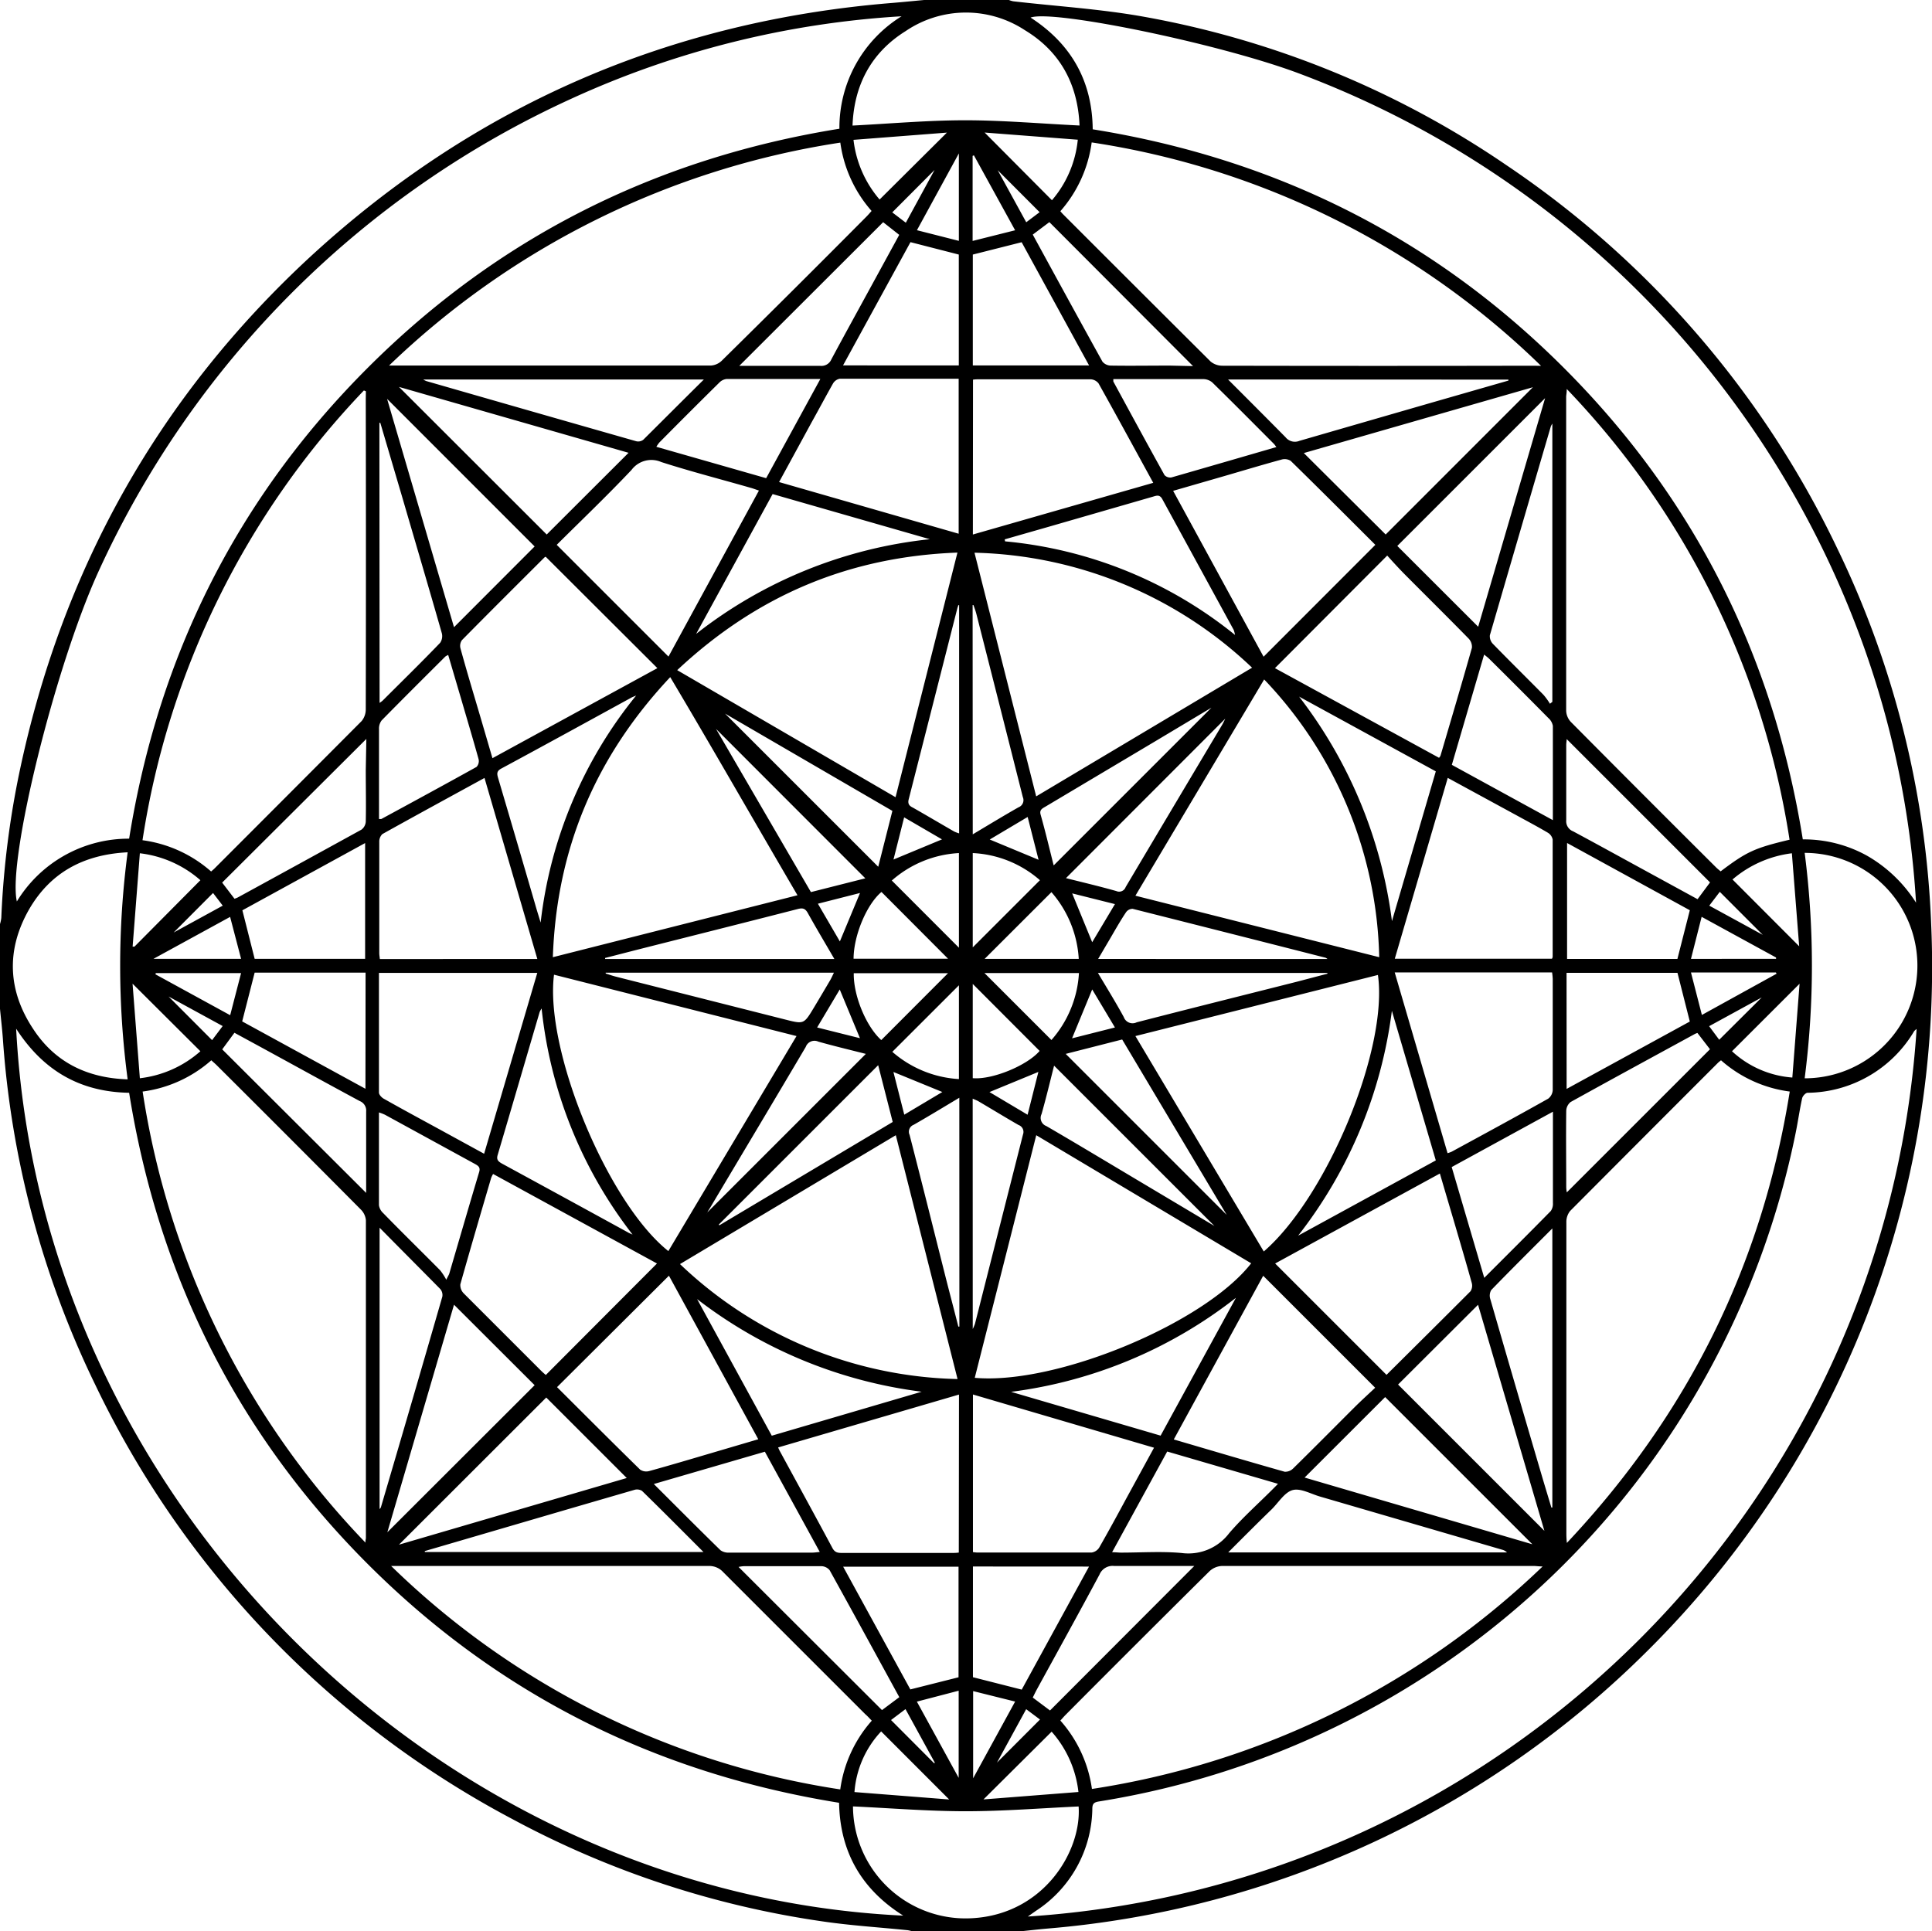 <svg id="Layer_1" data-name="Layer 1" xmlns="http://www.w3.org/2000/svg" viewBox="0 0 299.07 299"><title>tool-5</title><path d="M1.24,156.43q0-6.56,0-13.12a5.59,5.59,0,0,0,.2-.94,138.46,138.46,0,0,1,2.83-22.67c6.59-31.31,21.52-58,45-79.7C74.76,16.54,104.88,3.49,139.42.7,141,.57,142.67.4,144.3.25h13.12a3.81,3.81,0,0,0,.66.2c6.67.77,13.4,1.18,20,2.35a144.5,144.5,0,0,1,56.32,23A148.66,148.66,0,0,1,285.57,85a146.45,146.45,0,0,1,14.61,58.31,149.15,149.15,0,0,1-43.83,112.43,149,149,0,0,1-92.93,43.08c-1.51.13-3,.31-4.51.46H142.57a5.6,5.6,0,0,0-.81-.2c-4.38-.45-8.79-.72-13.15-1.36a144.91,144.91,0,0,1-48.08-15.86A148.65,148.65,0,0,1,16,214.66,145.39,145.39,0,0,1,1.68,161C1.57,159.5,1.39,158,1.24,156.43Zm2.5,3.08C7.57,233.06,69.5,293.44,141.06,296.82c-6.51-4.1-9.8-9.93-9.93-17.47-28.37-4.57-52.79-16.77-73-37s-32.38-44.69-36.9-72.92C13.62,169.3,7.94,166,3.74,159.51ZM297.84,140a143.26,143.26,0,0,0-8.72-41.37,147.93,147.93,0,0,0-87.2-87.16c-12.45-4.58-37.72-9.76-41.15-8.5,6.28,4.06,9.55,9.82,9.62,17.3,28.36,4.56,52.79,16.76,73,37s32.39,44.68,36.92,72.93a20.15,20.15,0,0,1,10,2.56A21.81,21.81,0,0,1,297.84,140Zm.09,19.55a2.56,2.56,0,0,0-.38.34,19.41,19.41,0,0,1-16.5,9.54c-.3,0-.77.51-.84.85-.39,1.77-.64,3.57-1,5.34A131.14,131.14,0,0,1,171.33,279.15c-.8.13-1,.4-1,1.16a19.16,19.16,0,0,1-8.76,15.79l-1.22.86C234.28,292.12,293.15,233.05,297.93,159.5ZM140.8,2.77a143,143,0,0,0-51,12.71A148,148,0,0,0,16.45,88.81c-6.71,14.73-14.07,44.57-12.6,51a20.25,20.25,0,0,1,17.38-9.72c4.51-28.24,16.71-52.68,36.95-72.91s44.67-32.44,73-37A20.28,20.28,0,0,1,140.8,2.77ZM23.32,169.24a128.44,128.44,0,0,0,34.49,69.83c0-.45.07-.57.07-.69q0-24.62,0-49.23a2.69,2.69,0,0,0-.8-1.66q-11.11-11.19-22.29-22.32c-.25-.25-.53-.48-.84-.77A20,20,0,0,1,23.32,169.24ZM239.79,56.89A126.79,126.79,0,0,0,170.23,22.3a20.16,20.16,0,0,1-4.85,10.65c.19.22.29.34.41.46q11.41,11.42,22.85,22.81a2.85,2.85,0,0,0,1.85.65q24.06.05,48.12,0ZM57.88,60.83l-.31-.13a128.88,128.88,0,0,0-34.27,69.63,20.07,20.07,0,0,1,10.62,4.84c.23-.2.42-.35.58-.52q11.37-11.37,22.72-22.77a2.85,2.85,0,0,0,.64-1.85q.05-24,0-48Zm73.44-38.5A128.63,128.63,0,0,0,61.47,56.84c.57,0,.81,0,1,0q24.43,0,48.86,0a2.67,2.67,0,0,0,1.67-.78Q124.23,45,135.36,33.79c.28-.28.53-.58.8-.88A20.1,20.1,0,0,1,131.32,22.33ZM278.26,130.25a129.26,129.26,0,0,0-34.49-69.78c0,.64-.09.93-.09,1.21q0,24.32,0,48.64a2.68,2.68,0,0,0,.73,1.7q11.2,11.29,22.47,22.51c.23.23.48.42.71.62C271.65,132.09,272.82,131.55,278.26,130.25ZM136.19,266.64c-.38-.39-.68-.73-1-1q-11-11-22-22a2.91,2.91,0,0,0-2.27-.95q-23.95,0-47.89,0H61.79a126.73,126.73,0,0,0,69.52,34.59A20.12,20.12,0,0,1,136.19,266.64Zm103.88-23.88c-.69,0-1-.07-1.35-.07q-24.19,0-48.37,0a3,3,0,0,0-1.9.83q-11.16,11.06-22.24,22.2c-.28.28-.54.59-.83.9a20.13,20.13,0,0,1,4.89,10.59,128.57,128.57,0,0,0,69.81-34.49Zm27.58-78.36c-.21.17-.35.27-.46.38q-11.46,11.46-22.9,22.95a2.71,2.71,0,0,0-.58,1.76q0,24,0,48c0,.43,0,.86.08,1.63,18.77-19.95,30.22-43.08,34.5-69.88A19.9,19.9,0,0,1,267.65,164.4ZM106.07,104l33.8,19.67,9.58-37.87C132.72,86.43,118.46,92.39,106.07,104Zm18.62,34.85c-6.63-11.32-13-22.51-19.7-33.77-11.62,12.37-17.59,26.64-18.17,43.36Zm24.77,74.87L139.91,176,106.5,195.95A64.27,64.27,0,0,0,149.46,213.75Zm65.28-65.28a64.2,64.2,0,0,0-17.81-43L177,138.92Zm-62.61,65.12c12.6,1.12,35.55-8.43,42.79-17.73L161.65,176ZM196.87,194c9.81-8.49,19.29-31.39,17.67-42.81L177,160.65ZM152.09,85.82l9.55,37.72,33.42-19.92A64.4,64.4,0,0,0,152.09,85.82ZM104.7,193.94l19.84-33.29L87,151.15C85.53,162.86,95.29,186.45,104.7,193.94ZM87.42,84.6l17.3,17.3,14-25.7c-.55-.19-.89-.32-1.25-.42-4.63-1.33-9.3-2.53-13.87-4A3.83,3.83,0,0,0,99,73C95.22,77,91.23,80.81,87.42,84.6Zm126.72,0c-4.32-4.31-8.69-8.69-13.1-13a1.74,1.74,0,0,0-1.42-.2c-2.94.8-5.85,1.68-8.78,2.53l-8,2.31,14,25.68ZM84.41,150.87H59.9c0,6.24,0,12.38,0,18.52,0,.35.45.82.82,1,2.83,1.6,5.69,3.14,8.55,4.7l6.91,3.78Zm129.7,64.22-17.33-17.33L182.94,223.1c5.87,1.72,11.51,3.4,17.17,5a1.75,1.75,0,0,0,1.33-.53c3.24-3.18,6.43-6.41,9.64-9.61C212.14,216.92,213.23,215.93,214.11,215.1Zm-15.48-19.23,17.24,17.24c-.08,0,0,0,0,0,4.33-4.3,8.67-8.6,13-12.94a1.59,1.59,0,0,0,.19-1.31c-.86-3.09-1.77-6.17-2.67-9.25-.74-2.51-1.48-5-2.26-7.67Zm-95.69,0L77.57,182a4.27,4.27,0,0,0-.3.61c-1.61,5.48-3.23,11-4.77,16.47a1.82,1.82,0,0,0,.53,1.41c4,4,8,8,12,12,.25.25.53.48.7.63Zm48.91,20.28v24.4a6.63,6.63,0,0,0,.68.07c5.89,0,11.78,0,17.67,0a1.68,1.68,0,0,0,1.19-.76c1.43-2.5,2.79-5,4.17-7.56l4.32-7.91Zm73.47-37.36a4.69,4.69,0,0,0,.64-.23c5-2.72,10-5.43,14.94-8.21a1.8,1.8,0,0,0,.7-1.35c0-5.73,0-11.46,0-17.19a9.71,9.71,0,0,0-.1-1H217.14ZM103,103.69,85.71,86.44a.77.77,0,0,0-.21.13c-4.26,4.25-8.53,8.5-12.76,12.79a1.55,1.55,0,0,0-.22,1.27c1,3.65,2.1,7.27,3.17,10.91l1.78,6.09Zm-26.76,17c-5.37,2.94-10.61,5.79-15.81,8.69a1.62,1.62,0,0,0-.48,1.22c0,5.73,0,11.45,0,17.18,0,.31.06.62.09.94H84.42Zm28.55,77.06L87.47,215c4.2,4.19,8.51,8.51,12.87,12.78a1.72,1.72,0,0,0,1.41.21c3.37-.93,6.72-1.93,10.08-2.92l6.79-2Zm93.81-94.06L224,117.57a1.71,1.71,0,0,0,.22-.31c1.64-5.57,3.29-11.13,4.87-16.72a1.85,1.85,0,0,0-.53-1.45c-3.2-3.27-6.46-6.49-9.69-9.74-1-1-2-2.1-2.89-3.09ZM149.69,216.15l-28,8.19c.14.3.2.45.28.59,2.72,5,5.46,10,8.14,15,.38.7.86.74,1.5.74h16.93c.36,0,.72,0,1.12-.06Zm75.66-95.47-8.2,28h24.33a1.08,1.08,0,0,0,.11-.29c0-6.06,0-12.11,0-18.17a1.59,1.59,0,0,0-.76-1.06c-1.52-.9-3.09-1.73-4.64-2.58ZM151.84,83l27.92-8c-2.87-5.24-5.64-10.34-8.47-15.4a1.67,1.67,0,0,0-1.25-.63c-5.73,0-11.45,0-17.18,0-.32,0-.64,0-1,.06Zm-30-8.12,27.8,8v-24c-6.19,0-12.29,0-18.39,0a1.56,1.56,0,0,0-1.06.74c-1.13,2-2.19,4-3.28,5.95Zm158.76,57.41a136.51,136.51,0,0,1,0,34.9,17.45,17.45,0,1,0,0-34.9ZM168.21,279.92c-5.88.27-11.68.74-17.48.74s-11.64-.48-17.45-.75a17.43,17.43,0,0,0,18.46,17.31C162.84,296.6,168.68,286.82,168.21,279.92ZM21,167.35a133.87,133.87,0,0,1,0-35.15c-6.82.34-12,3.14-15.31,8.93-3.51,6.21-3.25,12.5.7,18.44C9.74,164.69,14.71,167.15,21,167.35ZM168.35,19.68c-.26-6.3-2.93-11.41-8.45-14.75a16.61,16.61,0,0,0-18.46.13c-5.38,3.35-8,8.42-8.23,14.63,5.89-.3,11.67-.82,17.45-.82S162.33,19.39,168.35,19.68ZM98.54,70.35,63,60.15,85.87,83ZM215.74,83l22.79-22.8L203.07,70.39ZM84,84.85,61.16,62,71.52,97.35ZM203.19,229l35.26,10.33-22.79-22.79Zm14.47-14.4,22.65,22.65-10.27-35ZM71.52,202.24,61.2,237.47,84,214.7Zm26.74,26.83L85.8,216.61,63,239.39ZM230.06,97.28l10.36-35.39L217.54,84.77ZM151.83,56.83h18L159.39,37.75l-7.56,1.91Zm-94,94H40.66l-1.93,7.55,19.08,10.43Zm91.83-94V39.66l-7.48-1.92L131.74,56.82Zm-109,91.86h17.1V130.77l-19,10.41Zm29.66,49.69c.32-.65.41-.78.46-.93,1.54-5.25,3.06-10.5,4.63-15.74.24-.79-.19-1-.72-1.3l-13.86-7.58a8.21,8.21,0,0,0-.93-.36c0,4.9,0,9.64,0,14.37a2.07,2.07,0,0,0,.66,1.22c2.92,3,5.88,5.89,8.81,8.85A9.1,9.1,0,0,1,70.32,198.37ZM120.84,76.74,109,98.39a70.47,70.47,0,0,1,36.18-14.66Zm122.91,92.09,19.07-10.43-1.91-7.54H243.74Zm-91.9,73.94v17.14l7.55,1.92,10.42-19.05ZM102.45,230c3.55,3.54,6.92,6.93,10.33,10.26a2.12,2.12,0,0,0,1.35.36c4.28,0,8.57,0,12.85,0,.34,0,.68-.06,1.16-.1L119.64,225ZM241.62,127.22c0-5,0-9.81,0-14.59a2.1,2.1,0,0,0-.69-1.21q-4.56-4.62-9.17-9.18c-.21-.21-.46-.39-.78-.65l-5,17.07Zm-171-25.57a2.43,2.43,0,0,0-.44.24c-3.3,3.29-6.6,6.57-9.87,9.9a2.08,2.08,0,0,0-.4,1.33c0,3.09,0,6.18,0,9.27,0,1.55,0,3.09,0,4.65a1.38,1.38,0,0,0,.37,0c4.92-2.67,9.84-5.34,14.73-8.06a1.33,1.33,0,0,0,.32-1.18c-.87-3.13-1.8-6.24-2.71-9.36Zm79,158.27V242.8H131.76l10.4,19ZM260.9,148.71l1.92-7.54-19-10.41v17.95Zm-87.51,91.85c.59,0,1,.06,1.38.06,3.13,0,6.28-.22,9.38.06a7.91,7.91,0,0,0,7.35-3.05c2.29-2.68,5-5,7.57-7.66l-17.15-5ZM231,198.08c3.52-3.53,6.94-6.92,10.3-10.35a1.94,1.94,0,0,0,.33-1.24c0-3.87,0-7.74,0-11.61v-2.52l-15.67,8.57ZM156.77,83.75l.05.31a66.28,66.28,0,0,1,35.6,14.49,5,5,0,0,0-.2-.77q-5.53-10.13-11.06-20.26c-.4-.73-.87-.55-1.44-.38l-16.24,4.69Zm42.06-14.28c-.21-.27-.3-.41-.41-.52-3.17-3.18-6.33-6.37-9.54-9.51a2.22,2.22,0,0,0-1.41-.5c-3.34,0-6.67,0-10,0h-3.89c0,.22,0,.31,0,.37,2.63,4.84,5.26,9.69,7.93,14.5a1.21,1.21,0,0,0,1.08.35C187.95,72.62,193.32,71.06,198.83,69.46Zm-70.6-10.55c-5,0-9.75,0-14.49,0a1.87,1.87,0,0,0-1.14.55q-4.66,4.6-9.27,9.26a5.37,5.37,0,0,0-.49.69l17,4.86Zm-28.48,49c-.48.2-.62.25-.75.32-6.72,3.68-13.43,7.37-20.17,11-.76.41-.66.85-.47,1.5q2.87,9.71,5.7,19.44c.28,1,.58,1.93.87,2.9A67.87,67.87,0,0,1,99.75,107.89ZM180.9,222.51l11.66-21.34a71,71,0,0,1-34.81,14.56Zm42.6-42.61-6.8-23.16a71.09,71.09,0,0,1-14.51,34.81ZM99.16,191.38a68.77,68.77,0,0,1-14.08-35,4.3,4.3,0,0,0-.3.54c-2.17,7.38-4.32,14.76-6.5,22.13-.22.73.07,1,.64,1.33q9.76,5.31,19.5,10.65C98.66,191.18,98.92,191.27,99.16,191.38Zm117.55-48.52,6.79-23.19L202.34,108.1A71.72,71.72,0,0,1,216.71,142.85Zm-96,79.66,23.2-6.81a71.66,71.66,0,0,1-34.76-14.34ZM60,190.32v43.57c.12-.16.18-.21.2-.28Q65,217.32,69.71,201a1.44,1.44,0,0,0-.31-1.18C66.35,196.72,63.26,193.63,60,190.32Zm0-81.25a5.19,5.19,0,0,0,.47-.35c3-3,6-5.93,8.9-8.95a1.82,1.82,0,0,0,.26-1.5c-2-7-4.09-14.07-6.14-21.1L60.11,65.71l-.14,0Zm7,131.31v.15h43.14c-3.27-3.27-6.37-6.4-9.52-9.47a1.46,1.46,0,0,0-1.19-.15c-3.44,1-6.88,2-10.31,3ZM241.54,65.83a3,3,0,0,0-.23.42q-4.74,16.16-9.44,32.34a1.68,1.68,0,0,0,.46,1.33c2.59,2.66,5.23,5.26,7.84,7.9a10.8,10.8,0,0,1,1,1.38l.37-.29ZM191.34,59c3.11,3.11,6,6,8.91,8.95a1.84,1.84,0,0,0,2.14.55c6.91-2,13.83-4,20.76-6l11.59-3.33,0-.15Zm.05,181.59h43.13a1.65,1.65,0,0,0-.75-.42l-28.2-8.23c-1.42-.41-3-1.33-4.23-1s-2.17,1.9-3.22,2.95C195.94,236,193.76,238.19,191.4,240.55Zm50.15-50.16c-3.31,3.32-6.42,6.4-9.46,9.54a1.74,1.74,0,0,0-.14,1.41q3.94,13.64,7.95,27.26c.49,1.67,1,3.33,1.5,5l.15,0ZM110.2,59H66.75a3.4,3.4,0,0,0,.46.24q16.25,4.68,32.51,9.32a1.31,1.31,0,0,0,1.09-.22C103.89,65.28,106.94,62.22,110.2,59Zm75.72-2.07L163.68,34.64l-2.57,1.93c3.61,6.61,7.18,13.15,10.79,19.67a1.72,1.72,0,0,0,1.29.61c3.05.05,6.1,0,9.16,0Zm-128,128c0-.21,0-.53,0-.84,0-3.92,0-7.84,0-11.75a1.58,1.58,0,0,0-1-1.63c-5.18-2.79-10.34-5.64-15.51-8.46l-3.88-2.11-1.89,2.57ZM140.45,263c-3.61-6.6-7.17-13.14-10.78-19.65a1.71,1.71,0,0,0-1.28-.63c-4,0-8,0-12,0a5.26,5.26,0,0,0-.82.12L137.77,265Zm125.5-126.14-22.19-22.19c0,.25-.07.6-.07.95,0,3.87,0,7.75,0,11.62a1.67,1.67,0,0,0,1.06,1.71c3.84,2.06,7.66,4.17,11.49,6.26l7.78,4.25Zm-128-102.21L115.68,56.89h.81c3.91,0,7.83,0,11.74,0a1.66,1.66,0,0,0,1.7-1c1.9-3.55,3.85-7.08,5.78-10.62l4.73-8.66Zm-80,80L35.63,136.89l1.91,2.5a4.43,4.43,0,0,0,.49-.19c6.39-3.49,12.78-7,19.15-10.5a1.68,1.68,0,0,0,.68-1.24c.06-2.68,0-5.35,0-8ZM264,160.17a3.14,3.14,0,0,0-.37.14c-6.43,3.51-12.86,7-19.26,10.55a1.83,1.83,0,0,0-.68,1.37c-.05,4,0,7.91,0,11.86a5.35,5.35,0,0,0,.09.76l22.16-22.16Zm-77.89,82.52h-1.5c-3.63,0-7.25,0-10.88,0a2.19,2.19,0,0,0-2.29,1.33c-3.18,5.95-6.45,11.85-9.69,17.77-.23.42-.43.85-.64,1.27l2.67,2ZM206.72,151l0-.12H171.2c1.41,2.37,2.77,4.57,4,6.83a1.44,1.44,0,0,0,2,.81c8.29-2.14,16.6-4.21,24.9-6.31C203.63,151.81,205.17,151.4,206.72,151Zm-54.9,55a7.24,7.24,0,0,0,.34-.79q3.72-14.67,7.44-29.33a1.13,1.13,0,0,0-.69-1.46c-2.07-1.19-4.11-2.44-6.17-3.65-.26-.16-.56-.26-.93-.43Zm0-76.58c2.5-1.49,4.78-2.88,7.09-4.19a1.18,1.18,0,0,0,.66-1.58Q156,109.51,152.4,95.37c-.12-.49-.31-1-.47-1.44l-.13,0ZM95,150.84l0,.13c.5.15,1,.33,1.49.46l26.34,6.67c2.85.72,2.85.72,4.4-1.85q1.27-2.12,2.52-4.25c.2-.34.35-.7.58-1.16Zm96.13,37.49-16.18-27.15-8.74,2.23Zm-1.9,1.72-24.82-24.82c-.62,2.45-1.23,5-1.94,7.5a1.34,1.34,0,0,0,.74,1.85c5.16,3,10.27,6.09,15.4,9.14ZM149.71,93.94l-.14,0c0,.14-.08.28-.12.42q-3.77,14.83-7.55,29.66c-.17.68.11,1,.63,1.25,2.15,1.22,4.27,2.48,6.41,3.71a5.19,5.19,0,0,0,.77.29ZM130.4,148.72c-1.45-2.5-2.82-4.79-4.12-7.13-.41-.73-.82-.8-1.58-.6-8.41,2.16-16.83,4.27-25.24,6.4l-4.55,1.17,0,.16Zm76.34,0a2.07,2.07,0,0,0-.28-.19q-14.94-3.81-29.89-7.58a1.26,1.26,0,0,0-1,.5c-1,1.49-1.83,3-2.74,4.54l-1.6,2.72Zm-57,21.48c-2.48,1.48-4.76,2.87-7.07,4.19a1.14,1.14,0,0,0-.63,1.55c1.9,7.36,3.74,14.74,5.6,22.12.64,2.52,1.3,5,1.95,7.57l.16,0Zm14.64-36,24.39-24.39L180.09,115l-17,10.12c-.49.29-1,.5-.75,1.3C163.07,129,163.71,131.71,164.34,134.2Zm-53.73,54-.06-.11,24.68-24.68c-2.36-.6-4.88-1.2-7.36-1.9a1.43,1.43,0,0,0-1.94.82c-4.9,8.3-9.85,16.57-14.78,24.86C111,187.48,110.79,187.83,110.61,188.17Zm55.6-52c2.54.64,5.18,1.26,7.79,2a1.07,1.07,0,0,0,1.45-.62q7.44-12.54,14.91-25.07c.19-.32.35-.67.51-1Zm-53.74,53.63.08.12,26.84-16-2.25-8.79Zm24.68-55.39,2.19-8.65-25.9-15.06Zm-2,1.79L112.08,113.1l14.69,25.26Zm16.63,16.35v14.59c3.06.27,8.47-2,10.35-4.22ZM164,161.26a17.16,17.16,0,0,0,4.26-10.37H153.63Zm-12.18-14.34,10.4-10.4a17,17,0,0,0-10.4-4.2Zm-3.83,4H133.4c-.06,3.51,1.94,8.27,4.26,10.35Zm1.69-3.95V132.32a17.09,17.09,0,0,0-10.39,4.25Zm-16.31,1.71H148l-10.31-10.34C135.42,140.25,133.4,145,133.37,148.66Zm16.31,4.11-10.31,10.3a17.2,17.2,0,0,0,10.31,4.22ZM164,138.37l-10.34,10.33h14.57A17.24,17.24,0,0,0,164,138.37Zm105.39-2,10.36,10.38-1.13-14.4A17.39,17.39,0,0,0,269.44,136.4ZM148.17,278.84,137.64,268.3a15.37,15.37,0,0,0-4.13,9.39ZM21.76,152.54l1.13,14.64A17.08,17.08,0,0,0,32.26,163ZM153.66,20.77l10.42,10.48a16.94,16.94,0,0,0,4-9.37ZM21.77,146.8l.29,0,10.2-10.28a17.24,17.24,0,0,0-9.37-4.17ZM137.4,31.14l10.42-10.36-14.46,1.12A17.19,17.19,0,0,0,137.4,31.14ZM278.69,167.07l1.12-14.52L269.35,163A15.41,15.41,0,0,0,278.69,167.07ZM153.48,278.83l14.7-1.15a16.9,16.9,0,0,0-4.15-9.34ZM264.69,157.38,276.25,151l-.1-.19H263ZM158.38,35.9,152,24.3l-.2.08V37.55Zm-119.82,115H25.36l-.06.19,11.57,6.33ZM158.38,263.68l-6.5-1.62v13.5ZM143.18,35.89l6.49,1.65V24ZM38.56,148.69l-1.7-6.49L25,148.69Zm237.61,0,0-.2-11.52-6.3L263,148.7Zm-133,115,6.47,11.8V262Zm-3.63-97.48,1.68,6.61,5.89-3.51Zm20.77,6.62,1.67-6.63-7.57,3.12ZM167.19,161l6.64-1.68-3.52-5.89Zm6.64-20.78-6.62-1.66,3.1,7.56Zm-19.38-10,7.56,3.14-1.69-6.63Zm-26.72,29.1,6.63,1.66-3.13-7.54Zm11.82-26,7.51-3.12-5.86-3.41Zm-5.18,5.18-6.52,1.66,3.4,5.84Zm27.8-105.4-6.49-6.5,4.42,8.06ZM35.71,159.1l-8.37-4.57,6.73,6.75Zm230.12-18.64,8.28,4.52-6.65-6.66Zm-120,132.76.13-.06-4.55-8.31-2.24,1.69Zm121.54-112,6.58-6.55-8.14,4.45ZM155.57,273.13l6.66-6.67-2.14-1.6ZM34.22,138.5l-6.1,6.12,7.6-4.16ZM141.46,34.73l4.45-8.17-6.55,6.57Z" transform="translate(-1.24 -0.25)"/></svg>